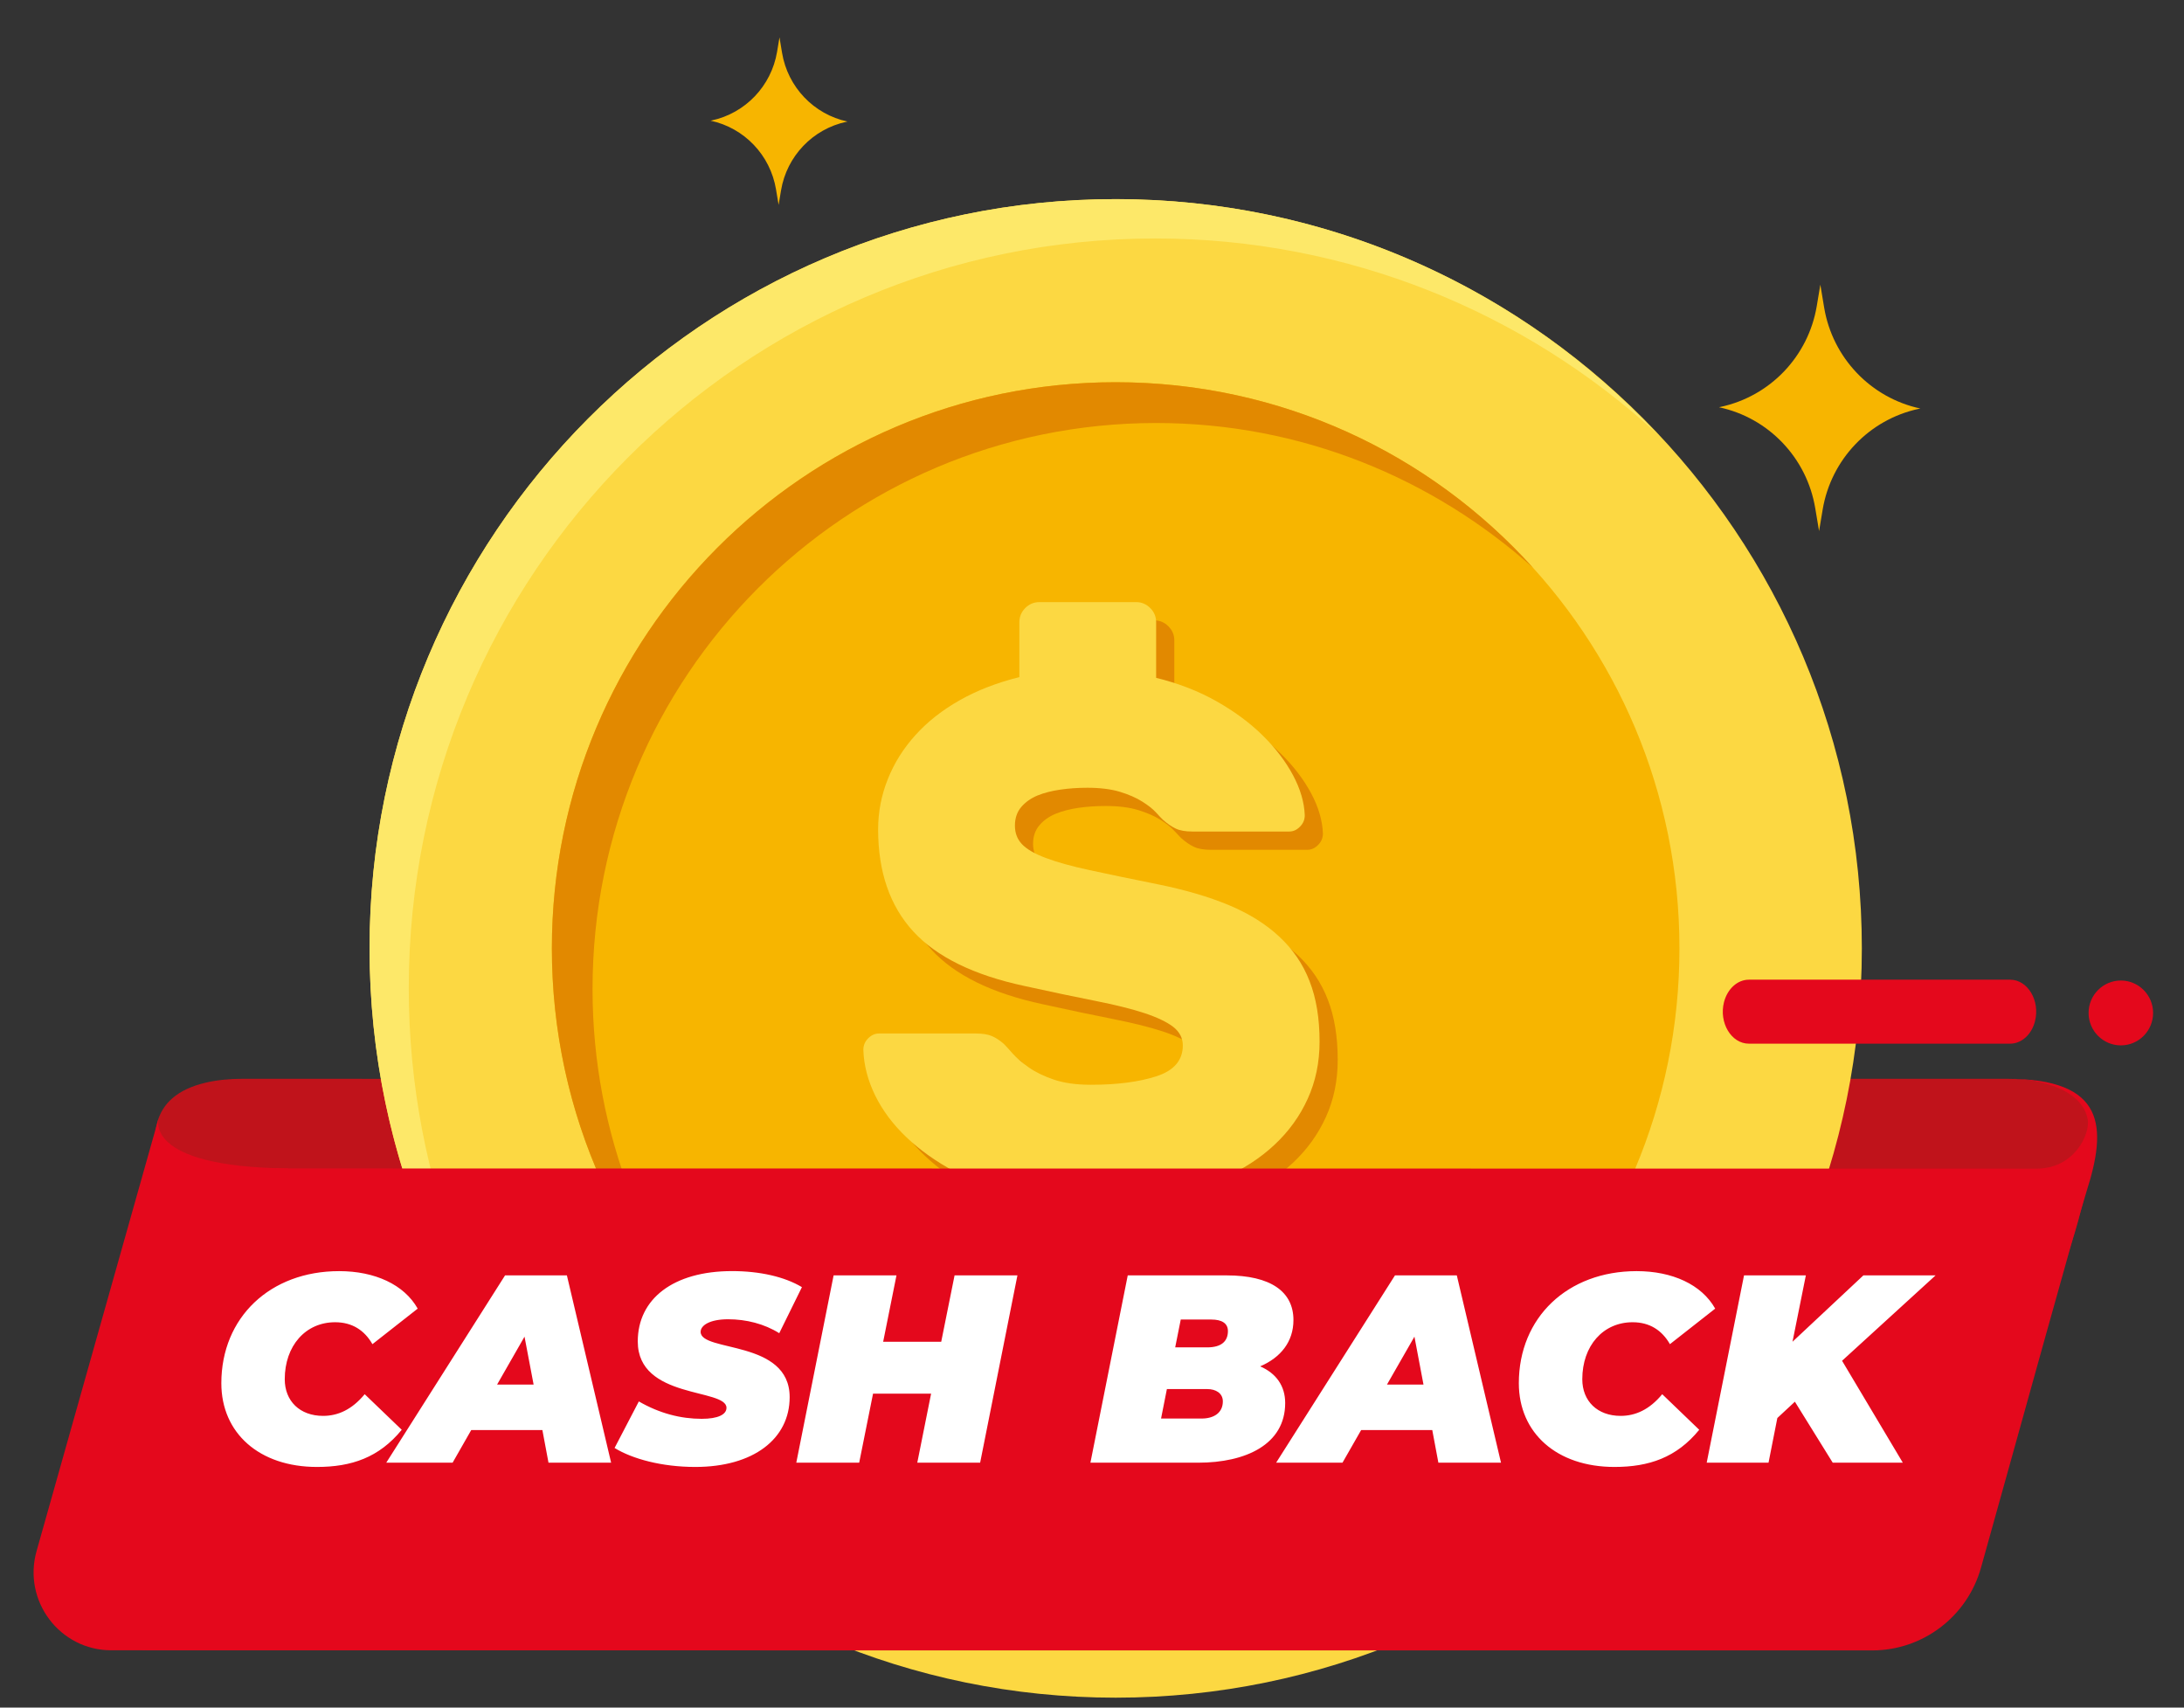 <svg width="55" height="43" viewBox="0 0 55 43" fill="none" xmlns="http://www.w3.org/2000/svg">
<rect x="0" y="0" width="55" height="43" fill="#333333" stroke="none"/>
<g clip-path="url(#clip0_7010_1559)">
<path fill-rule="evenodd" clip-rule="evenodd" d="M52.333 30.754C52.023 31.921 50.115 37.174 49.448 39.262C48.824 41.213 49.072 34.806 48.448 36.757C48.349 37.066 47.008 37.385 46.752 37.583C46.471 37.8 46.02 38.306 45.665 38.305C42.672 38.289 45.007 37.598 42.013 37.583C40.499 37.575 40.121 38.164 38.606 38.156C37.849 38.153 36.902 38.308 36.145 38.305C35.483 38.301 30.512 37.414 29.885 37.246C30.184 35.583 32.492 39.928 32.966 38.305C33.455 36.633 30.406 38.973 30.894 37.301C31.881 33.923 32.867 30.546 33.855 27.167C39.412 27.167 44.97 27.166 50.527 27.166C51.118 27.166 51.854 27.273 52.295 27.667C52.924 28.229 52.728 29.145 52.532 29.968C52.469 30.23 52.402 30.493 52.333 30.754Z" fill="#C0131B"/>
<path fill-rule="evenodd" clip-rule="evenodd" d="M4.291 30.754C4.601 31.921 6.508 37.174 7.176 39.262C7.8 41.212 7.552 34.806 8.176 36.757C8.275 37.066 9.615 37.384 9.871 37.583C10.152 37.801 10.603 38.306 10.958 38.304C13.951 38.289 11.617 37.598 14.61 37.583C16.124 37.575 16.503 38.164 18.017 38.156C18.775 38.153 19.721 38.308 20.479 38.304C21.141 38.301 26.111 37.414 26.739 37.246C26.439 35.583 24.131 39.928 23.658 38.304C23.169 36.633 26.218 38.973 25.729 37.301C24.743 33.924 23.756 30.546 22.769 27.168C17.211 27.167 11.653 27.166 6.096 27.166C5.506 27.166 4.77 27.273 4.329 27.666C3.699 28.228 3.896 29.145 4.092 29.967C4.155 30.231 4.222 30.493 4.291 30.754Z" fill="#C0131B"/>
<path fill-rule="evenodd" clip-rule="evenodd" d="M46.887 23.881C46.887 34.302 38.474 42.75 28.096 42.75C17.719 42.75 9.307 34.302 9.307 23.881C9.307 13.461 17.719 5.014 28.096 5.014C38.474 5.014 46.887 13.461 46.887 23.881Z" fill="#FCD842"/>
<path fill-rule="evenodd" clip-rule="evenodd" d="M41.718 10.909C38.382 7.861 33.953 6.005 29.093 6.005C18.711 6.005 10.294 14.458 10.294 24.883C10.294 29.762 12.142 34.209 15.177 37.56C11.561 34.139 9.306 29.271 9.306 23.879C9.306 13.465 17.723 5.014 28.093 5.014C33.464 5.013 38.312 7.278 41.718 10.909Z" fill="#FDE869"/>
<path fill-rule="evenodd" clip-rule="evenodd" d="M42.294 23.882C42.294 31.755 35.938 38.139 28.096 38.139C20.255 38.139 13.898 31.755 13.898 23.882C13.898 16.008 20.255 9.625 28.096 9.625C35.938 9.625 42.294 16.008 42.294 23.882Z" fill="#F7B500"/>
<path fill-rule="evenodd" clip-rule="evenodd" d="M38.603 14.294C36.08 12.041 32.767 10.652 29.116 10.652C21.269 10.652 14.922 17.026 14.922 24.905C14.922 28.572 16.305 31.899 18.549 34.432C15.689 31.828 13.898 28.069 13.898 23.879C13.898 16.01 20.258 9.625 28.093 9.625C32.267 9.625 36.011 11.422 38.603 14.294Z" fill="#E28900"/>
<path fill-rule="evenodd" clip-rule="evenodd" d="M29.573 17.528C30.132 17.665 30.638 17.862 31.091 18.117C31.544 18.373 31.932 18.66 32.255 18.977C32.578 19.295 32.832 19.629 33.019 19.977C33.205 20.326 33.303 20.663 33.315 20.988C33.315 21.1 33.276 21.196 33.194 21.277C33.114 21.358 33.025 21.399 32.924 21.399H30.485C30.313 21.399 30.172 21.374 30.067 21.324C29.96 21.275 29.853 21.199 29.741 21.1C29.703 21.062 29.644 21 29.564 20.913C29.483 20.826 29.369 20.735 29.22 20.641C29.071 20.548 28.885 20.467 28.661 20.398C28.438 20.33 28.165 20.296 27.843 20.296C27.606 20.296 27.379 20.311 27.162 20.342C26.945 20.374 26.753 20.423 26.585 20.492C26.418 20.561 26.28 20.657 26.176 20.782C26.069 20.906 26.016 21.062 26.016 21.249C26.016 21.436 26.076 21.592 26.193 21.717C26.311 21.842 26.51 21.957 26.789 22.063C27.069 22.169 27.438 22.271 27.897 22.371C28.356 22.47 28.927 22.589 29.61 22.726C30.292 22.864 30.889 23.038 31.398 23.25C31.906 23.462 32.331 23.727 32.673 24.045C33.015 24.362 33.27 24.736 33.436 25.166C33.605 25.596 33.688 26.104 33.688 26.69C33.688 27.214 33.588 27.693 33.39 28.13C33.191 28.567 32.913 28.953 32.552 29.289C32.193 29.626 31.758 29.906 31.248 30.13C30.739 30.355 30.182 30.517 29.573 30.617V31.944C29.573 32.081 29.524 32.199 29.424 32.299C29.323 32.399 29.207 32.449 29.071 32.449H26.631C26.495 32.449 26.377 32.399 26.277 32.299C26.178 32.199 26.129 32.081 26.129 31.944V30.56C25.532 30.423 24.995 30.227 24.517 29.971C24.04 29.717 23.63 29.427 23.289 29.102C22.948 28.779 22.684 28.427 22.497 28.046C22.311 27.666 22.211 27.283 22.199 26.896C22.199 26.784 22.24 26.687 22.321 26.607C22.401 26.526 22.491 26.485 22.59 26.485H25.03C25.204 26.485 25.34 26.507 25.439 26.55C25.539 26.594 25.637 26.659 25.737 26.747C25.787 26.797 25.861 26.878 25.96 26.989C26.06 27.102 26.193 27.217 26.361 27.335C26.529 27.455 26.739 27.557 26.993 27.645C27.248 27.732 27.561 27.775 27.934 27.775C28.592 27.775 29.142 27.704 29.583 27.56C30.023 27.417 30.244 27.159 30.244 26.785C30.244 26.597 30.162 26.442 30.001 26.317C29.839 26.193 29.599 26.077 29.276 25.971C28.953 25.865 28.539 25.762 28.038 25.662C27.535 25.563 26.942 25.438 26.259 25.288C24.98 25.014 24.046 24.556 23.457 23.915C22.868 23.272 22.572 22.416 22.572 21.343C22.572 20.907 22.652 20.486 22.815 20.082C22.975 19.676 23.209 19.306 23.513 18.968C23.816 18.632 24.189 18.339 24.63 18.09C25.071 17.841 25.569 17.647 26.129 17.51V16.127C26.129 15.99 26.178 15.871 26.277 15.771C26.377 15.671 26.495 15.622 26.631 15.622H29.071C29.207 15.622 29.324 15.671 29.424 15.771C29.524 15.871 29.573 15.99 29.573 16.127L29.573 17.528Z" fill="#E28900"/>
<path fill-rule="evenodd" clip-rule="evenodd" d="M29.115 17.069C29.674 17.206 30.181 17.402 30.634 17.658C31.086 17.914 31.474 18.2 31.797 18.518C32.12 18.836 32.374 19.17 32.561 19.518C32.747 19.867 32.846 20.204 32.858 20.529C32.858 20.64 32.819 20.737 32.736 20.818C32.657 20.899 32.567 20.939 32.467 20.939H30.027C29.855 20.939 29.714 20.915 29.609 20.865C29.503 20.816 29.396 20.74 29.283 20.64C29.245 20.603 29.186 20.541 29.106 20.453C29.026 20.366 28.91 20.276 28.762 20.183C28.614 20.089 28.427 20.008 28.203 19.939C27.98 19.872 27.708 19.837 27.385 19.837C27.148 19.837 26.921 19.852 26.704 19.884C26.488 19.915 26.295 19.964 26.127 20.032C25.96 20.102 25.823 20.199 25.718 20.322C25.612 20.447 25.559 20.603 25.559 20.79C25.559 20.977 25.618 21.132 25.736 21.257C25.854 21.382 26.053 21.498 26.331 21.603C26.612 21.709 26.98 21.812 27.439 21.911C27.898 22.011 28.47 22.129 29.153 22.267C29.835 22.405 30.432 22.579 30.941 22.79C31.449 23.002 31.875 23.267 32.215 23.585C32.558 23.903 32.813 24.276 32.979 24.707C33.148 25.137 33.231 25.645 33.231 26.23C33.231 26.754 33.131 27.233 32.932 27.67C32.734 28.106 32.455 28.493 32.094 28.829C31.735 29.166 31.3 29.447 30.791 29.671C30.282 29.895 29.724 30.057 29.115 30.157V31.484C29.115 31.621 29.067 31.74 28.966 31.84C28.867 31.939 28.75 31.99 28.614 31.99H26.174C26.038 31.99 25.92 31.939 25.819 31.84C25.721 31.74 25.671 31.622 25.671 31.484V30.101C25.076 29.964 24.538 29.767 24.06 29.512C23.583 29.257 23.172 28.967 22.832 28.643C22.491 28.319 22.227 27.967 22.04 27.587C21.854 27.206 21.754 26.823 21.742 26.437C21.742 26.324 21.782 26.228 21.863 26.147C21.944 26.066 22.035 26.025 22.133 26.025H24.573C24.747 26.025 24.883 26.047 24.982 26.091C25.081 26.134 25.18 26.199 25.28 26.287C25.33 26.337 25.404 26.418 25.502 26.53C25.603 26.642 25.736 26.758 25.904 26.876C26.071 26.995 26.281 27.097 26.536 27.185C26.79 27.272 27.104 27.316 27.477 27.316C28.135 27.316 28.684 27.244 29.126 27.101C29.565 26.958 29.787 26.699 29.787 26.325C29.787 26.138 29.704 25.983 29.544 25.857C29.382 25.733 29.14 25.617 28.818 25.511C28.495 25.405 28.082 25.303 27.58 25.203C27.077 25.104 26.485 24.979 25.801 24.829C24.522 24.555 23.589 24.097 22.999 23.455C22.41 22.813 22.114 21.956 22.114 20.884C22.114 20.448 22.195 20.027 22.357 19.622C22.517 19.217 22.751 18.846 23.055 18.509C23.358 18.173 23.731 17.88 24.172 17.631C24.613 17.382 25.111 17.189 25.671 17.051V15.667C25.671 15.53 25.721 15.411 25.819 15.311C25.919 15.212 26.037 15.162 26.174 15.162H28.613C28.75 15.162 28.866 15.212 28.966 15.311C29.067 15.411 29.115 15.53 29.115 15.667V17.069H29.115Z" fill="#FCD842"/>
<path fill-rule="evenodd" clip-rule="evenodd" d="M50.531 27.166C51.204 27.159 52.408 27.357 52.575 28.182C52.644 28.527 52.261 29.428 51.289 29.428C51.222 29.428 5.193 29.423 5.193 29.423L2.266 39.327C2.266 39.327 1.987 41.558 3.824 41.558C13.582 41.558 45.095 41.559 45.095 41.56H47.146C48.423 41.56 49.542 40.709 49.888 39.476C50.772 36.321 52.319 30.713 52.544 30.008C53.062 28.392 53.042 27.16 50.531 27.166Z" fill="#E4081C"/>
<path fill-rule="evenodd" clip-rule="evenodd" d="M4 28.141C4 28.141 3.541 29.385 7.258 29.423C5.606 35.519 3.899 41.557 3.899 41.557H2.803C1.505 41.557 0.567 40.312 0.921 39.058L4 28.141Z" fill="#E4081C"/>
<path fill-rule="evenodd" clip-rule="evenodd" d="M7.983 36.94C8.848 36.94 9.546 36.704 10.117 36.004L9.184 35.108C8.862 35.499 8.506 35.654 8.137 35.654C7.553 35.654 7.171 35.283 7.171 34.731C7.171 33.889 7.695 33.296 8.439 33.296C8.869 33.296 9.178 33.498 9.379 33.848L10.519 32.953C10.177 32.346 9.439 32.009 8.54 32.009C6.802 32.009 5.574 33.175 5.574 34.832C5.574 36.085 6.526 36.94 7.983 36.94ZM13.813 36.833L13.659 36.011H11.867L11.398 36.833H9.727L12.719 32.116H14.276L15.39 36.833H13.813ZM12.518 34.866H13.438L13.209 33.659L12.518 34.866ZM17.51 36.94C18.973 36.94 19.886 36.233 19.886 35.182C19.886 33.727 17.644 34.057 17.644 33.538C17.644 33.376 17.872 33.221 18.336 33.221C18.792 33.221 19.248 33.336 19.624 33.572L20.195 32.412C19.758 32.15 19.134 32.008 18.436 32.008C16.954 32.008 16.061 32.709 16.061 33.78C16.061 35.242 18.295 34.953 18.295 35.451C18.295 35.62 18.081 35.728 17.671 35.728C17.148 35.728 16.611 35.593 16.088 35.29L15.477 36.462C15.927 36.739 16.671 36.94 17.51 36.94ZM24.039 32.116H25.622L24.683 36.833H23.1L23.448 35.094H21.986L21.637 36.833H20.053L20.993 32.116H22.576L22.241 33.787H23.703L24.039 32.116ZM31.735 34.407C32.251 34.185 32.573 33.788 32.573 33.241C32.573 32.527 32.003 32.116 30.889 32.116H28.4L27.46 36.833H30.171C31.372 36.833 32.365 36.374 32.365 35.33C32.365 34.899 32.138 34.582 31.735 34.407ZM30.507 33.228C30.768 33.228 30.923 33.322 30.923 33.518C30.923 33.773 30.762 33.929 30.4 33.929H29.595L29.735 33.228H30.507ZM30.259 35.721H29.239L29.386 34.979H30.406C30.614 34.979 30.795 35.081 30.795 35.289C30.795 35.579 30.567 35.721 30.259 35.721ZM36.223 36.833L36.069 36.011H34.278L33.808 36.833H32.137L35.13 32.116H36.687L37.8 36.833H36.223ZM34.928 34.866H35.848L35.62 33.659L34.928 34.866ZM40.658 36.94C41.524 36.94 42.222 36.704 42.792 36.004L41.86 35.108C41.538 35.499 41.182 35.654 40.813 35.654C40.229 35.654 39.847 35.283 39.847 34.731C39.847 33.889 40.37 33.296 41.115 33.296C41.544 33.296 41.853 33.498 42.054 33.848L43.194 32.953C42.852 32.346 42.114 32.009 41.215 32.009C39.477 32.009 38.249 33.175 38.249 34.832C38.25 36.085 39.203 36.94 40.658 36.94ZM48.744 32.116L46.389 34.266L47.919 36.833H46.154L45.201 35.297L44.759 35.708L44.537 36.833H42.98L43.92 32.116H45.477L45.141 33.787L46.926 32.116H48.744Z" fill="white"/>
<path fill-rule="evenodd" clip-rule="evenodd" d="M50.621 26.281H44.042C43.599 26.281 43.283 25.753 43.416 25.234C43.503 24.899 43.756 24.67 44.042 24.67H50.621C51.065 24.67 51.381 25.199 51.247 25.718C51.162 26.053 50.908 26.281 50.621 26.281Z" fill="#E4081C"/>
<path fill-rule="evenodd" clip-rule="evenodd" d="M54.222 25.507C54.222 25.958 53.858 26.324 53.41 26.324C52.961 26.324 52.597 25.958 52.597 25.507C52.597 25.057 52.961 24.691 53.41 24.691C53.858 24.692 54.222 25.057 54.222 25.507Z" fill="#E4081C"/>
<path fill-rule="evenodd" clip-rule="evenodd" d="M48.325 10.294L48.361 10.287C47.111 10.019 46.15 9.011 45.938 7.746L45.842 7.168L45.752 7.706C45.54 8.973 44.578 9.98 43.326 10.247L43.29 10.255C44.541 10.522 45.501 11.529 45.713 12.795L45.81 13.373L45.9 12.835C46.111 11.569 47.073 10.561 48.325 10.294Z" fill="#F7B500"/>
<path fill-rule="evenodd" clip-rule="evenodd" d="M21.319 3.066L21.343 3.061C20.493 2.879 19.839 2.193 19.695 1.332L19.63 0.94L19.569 1.305C19.424 2.167 18.77 2.852 17.919 3.034L17.895 3.039C18.745 3.221 19.398 3.906 19.542 4.767L19.608 5.16L19.669 4.794C19.813 3.933 20.467 3.247 21.319 3.066Z" fill="#F7B500"/>
</g>
<defs>
<clipPath id="clip0_7010_1559">
<rect width="53.469" height="41.81" fill="white" transform="translate(0.766 0.94)"/>
</clipPath>
</defs>
</svg>
